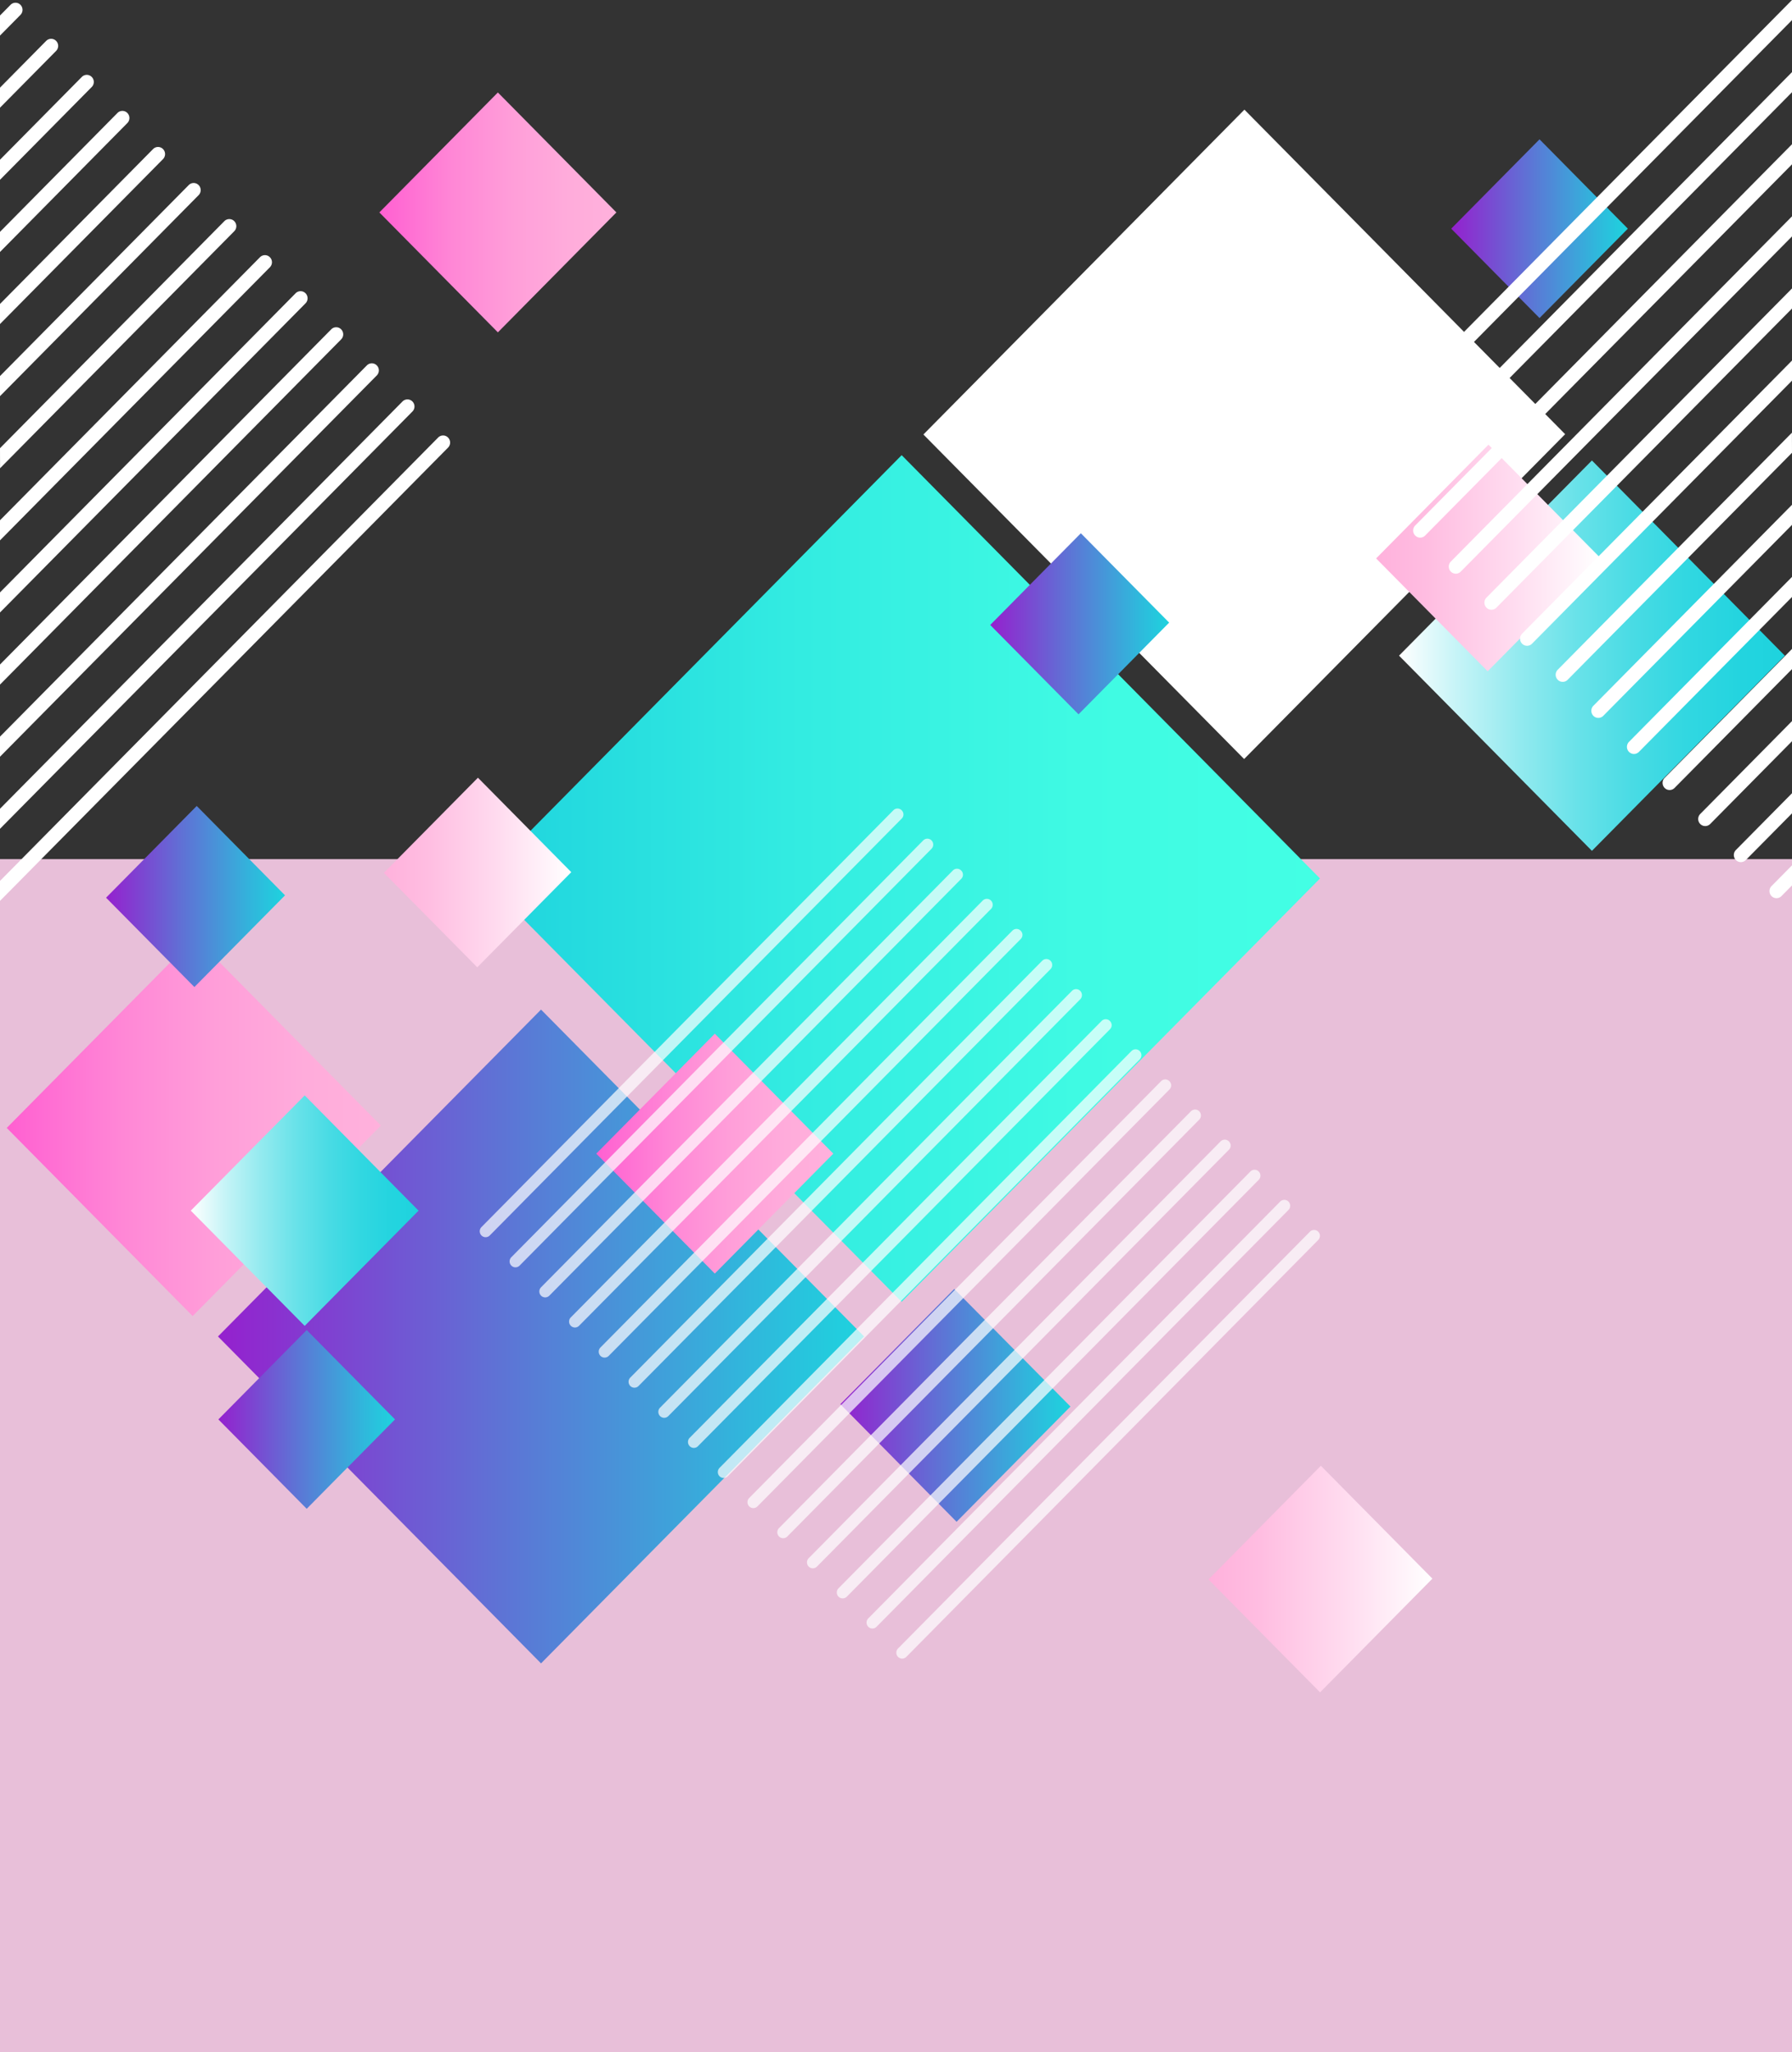 <svg xmlns="http://www.w3.org/2000/svg" xmlns:xlink="http://www.w3.org/1999/xlink" width="987" height="1130.07" viewBox="0 0 987 1130.07"><rect x="0" y="0" width="987" height="1130.07" fill="#333333" stroke="none"/><defs><linearGradient id="Névtelen_színátmenet_41" x1="7830.21" y1="-232.36" x2="8186.07" y2="-232.36" gradientTransform="matrix(1, 0, 0, -1, -7710.15, 503.57)" gradientUnits="userSpaceOnUse"><stop offset="0" stop-color="#9520ce"/><stop offset="0.42" stop-color="#6070d5"/><stop offset="0.82" stop-color="#30b7dc"/><stop offset="1" stop-color="#1ed3de"/></linearGradient><linearGradient id="Névtelen_színátmenet_2" x1="7976.36" y1="19.84" x2="8437.18" y2="19.84" gradientTransform="matrix(1, 0, 0, -1, -7710.15, 503.57)" gradientUnits="userSpaceOnUse"><stop offset="0" stop-color="#1ed3de"/><stop offset="0.02" stop-color="#20d5de"/><stop offset="0.38" stop-color="#33ece1"/><stop offset="0.71" stop-color="#3ffae3"/><stop offset="1" stop-color="#43ffe4"/></linearGradient><linearGradient id="Névtelen_színátmenet_66" x1="-142.78" y1="10100.29" x2="-142.78" y2="9976.96" gradientTransform="matrix(0, 1, 1, 0, -9311.35, 1012.27)" gradientUnits="userSpaceOnUse"><stop offset="0" stop-color="#fff"/><stop offset="0.37" stop-color="#ffddf0"/><stop offset="0.77" stop-color="#ffbde1"/><stop offset="1" stop-color="#ffb1dc"/></linearGradient><linearGradient id="Névtelen_színátmenet_66-2" x1="-531.84" y1="9625.99" x2="-531.84" y2="9522.8" xlink:href="#Névtelen_színátmenet_66"/><linearGradient id="Névtelen_színátmenet_41-2" x1="8173" y1="-270.29" x2="8299.73" y2="-270.29" xlink:href="#Névtelen_színátmenet_41"/><linearGradient id="Névtelen_színátmenet_41-3" x1="8509.45" y1="377.64" x2="8606.73" y2="377.64" xlink:href="#Névtelen_színátmenet_41"/><linearGradient id="Névtelen_színátmenet_7" x1="7713.85" y1="-116.87" x2="7919.94" y2="-116.87" gradientTransform="matrix(1, 0, 0, -1, -7710.15, 503.57)" gradientUnits="userSpaceOnUse"><stop offset="0" stop-color="#ff5fd1"/><stop offset="0.05" stop-color="#ff66d2"/><stop offset="0.31" stop-color="#ff87d6"/><stop offset="0.56" stop-color="#ff9ed9"/><stop offset="0.8" stop-color="#ffacdb"/><stop offset="1" stop-color="#ffb1dc"/></linearGradient><linearGradient id="Névtelen_színátmenet_45" x1="8480.7" y1="142.54" x2="8693.19" y2="142.54" gradientTransform="matrix(1, 0, 0, -1, -7710.15, 503.57)" gradientUnits="userSpaceOnUse"><stop offset="0" stop-color="#fff"/><stop offset="0.15" stop-color="#c6f4f7"/><stop offset="0.31" stop-color="#93eaef"/><stop offset="0.46" stop-color="#69e2e9"/><stop offset="0.61" stop-color="#48dbe4"/><stop offset="0.75" stop-color="#31d7e1"/><stop offset="0.89" stop-color="#23d4df"/><stop offset="1" stop-color="#1ed3de"/></linearGradient><linearGradient id="Névtelen_színátmenet_7-2" x1="7919.08" y1="386.6" x2="8049.65" y2="386.6" xlink:href="#Névtelen_színátmenet_7"/><linearGradient id="Névtelen_színátmenet_45-2" x1="7815.24" y1="-163.07" x2="7940.68" y2="-163.07" xlink:href="#Névtelen_színátmenet_45"/><linearGradient id="Névtelen_színátmenet_7-3" x1="8038.56" y1="-131.68" x2="8169.13" y2="-131.68" xlink:href="#Névtelen_színátmenet_7"/><linearGradient id="Névtelen_színátmenet_41-4" x1="7768.57" y1="9.91" x2="7867.13" y2="9.91" xlink:href="#Névtelen_színátmenet_41"/><linearGradient id="Névtelen_színátmenet_41-5" x1="7830.43" y1="-278.02" x2="7927.71" y2="-278.02" xlink:href="#Névtelen_színátmenet_41"/><linearGradient id="Névtelen_színátmenet_41-6" x1="8255.54" y1="160.08" x2="8354.1" y2="160.08" xlink:href="#Névtelen_színátmenet_41"/><linearGradient id="Névtelen_színátmenet_66-3" x1="-705.02" y1="10192.61" x2="-705.02" y2="10069.28" xlink:href="#Névtelen_színátmenet_66"/></defs><g id="Layer_2" data-name="Layer 2"><g id="nav"><rect x="2877" y="-7609" width="657" height="987" transform="translate(-6622 -2403.93) rotate(90)" fill="#e8bfd9"/><polygon points="297.99 555.92 120.06 735.92 297.99 915.93 475.92 735.92 297.99 555.92" fill="url(#Névtelen_színátmenet_41)"/><polygon points="496.62 250.63 266.21 483.73 496.62 716.83 727.03 483.73 496.62 250.63" fill="url(#Névtelen_színátmenet_2)"/><polygon points="727.5 807.11 665.61 869.72 727.06 931.88 788.94 869.27 727.5 807.11" fill="url(#Névtelen_színátmenet_66)"/><polygon points="263.24 428.24 211.45 480.63 262.87 532.64 314.65 480.25 263.24 428.24" fill="url(#Névtelen_színátmenet_66-2)"/><polygon points="525.58 709.76 462.86 773.21 526.86 837.96 589.59 774.5 525.58 709.76" fill="url(#Névtelen_színátmenet_41-2)"/><polygon points="847.94 76.72 799.3 125.92 847.94 175.13 896.59 125.92 847.94 76.72" fill="url(#Névtelen_színátmenet_41-3)"/><polygon points="107.39 516.19 3.71 621.09 106.11 724.68 209.8 619.79 107.39 516.19" fill="url(#Névtelen_színátmenet_7)"/><polygon points="876.8 253.55 770.56 361.03 876.8 468.51 983.05 361.03 876.8 253.55" fill="url(#Névtelen_színátmenet_45)"/><polygon points="274.22 50.92 208.94 116.97 274.22 183.01 339.5 116.97 274.22 50.92" fill="url(#Névtelen_színátmenet_7-2)"/><polygon points="685.4 60.38 508.59 239.25 685.24 417.95 862.05 239.08 685.4 60.38" fill="#fff"/><polygon points="167.82 603.18 105.09 666.64 167.82 730.09 230.54 666.64 167.82 603.18" fill="url(#Névtelen_színátmenet_45-2)"/><polygon points="393.7 569.2 328.42 635.25 393.7 701.29 458.98 635.25 393.7 569.2" fill="url(#Névtelen_színátmenet_7-3)"/><polygon points="108.35 443.8 58.42 494.31 107.07 543.51 156.99 493.01 108.35 443.8" fill="url(#Névtelen_színátmenet_41-4)"/><polygon points="168.93 732.38 120.28 781.59 168.93 830.8 217.57 781.59 168.93 732.38" fill="url(#Névtelen_színátmenet_41-5)"/><polygon points="595.31 293.63 545.39 344.13 594.03 393.34 643.95 342.84 595.31 293.63" fill="url(#Névtelen_színátmenet_41-6)"/><polygon points="819.82 244.87 757.94 307.49 819.38 369.64 881.26 307.03 819.82 244.87" fill="url(#Névtelen_színátmenet_66-3)"/><g opacity="0.7"><path d="M3209.61-7468.59a3.24,3.24,0,0,0-1-2.31,3.19,3.19,0,0,0-4.56,0l-226.87,229.51a3.3,3.3,0,0,0,0,4.62,3.22,3.22,0,0,0,4.57,0l226.86-229.52A3.21,3.21,0,0,0,3209.61-7468.59Z" transform="translate(-2712 7917.07)" fill="#fff"/><path d="M3226-7452a3.29,3.29,0,0,0-.94-2.31,3.21,3.21,0,0,0-4.56,0l-226.87,229.52a3.28,3.28,0,0,0,0,4.61,3.19,3.19,0,0,0,4.56,0l226.87-229.51A3.27,3.27,0,0,0,3226-7452Z" transform="translate(-2712 7917.07)" fill="#fff"/><path d="M3242.38-7435.44a3.28,3.28,0,0,0-1-2.31,3.19,3.19,0,0,0-4.56,0L3010-7208.24a3.3,3.3,0,0,0,0,4.62,3.21,3.21,0,0,0,4.56,0l226.87-229.52A3.26,3.26,0,0,0,3242.38-7435.44Z" transform="translate(-2712 7917.07)" fill="#fff"/><path d="M3258.76-7418.87a3.29,3.29,0,0,0-.94-2.31,3.21,3.21,0,0,0-4.56,0l-226.87,229.52a3.28,3.28,0,0,0,0,4.61,3.19,3.19,0,0,0,4.56,0l226.87-229.51A3.27,3.27,0,0,0,3258.76-7418.87Z" transform="translate(-2712 7917.07)" fill="#fff"/><path d="M3275.15-7402.29a3.28,3.28,0,0,0-1-2.31,3.19,3.19,0,0,0-4.56,0l-226.87,229.51a3.3,3.3,0,0,0,0,4.62,3.21,3.21,0,0,0,4.56,0L3274.2-7400A3.3,3.3,0,0,0,3275.15-7402.29Z" transform="translate(-2712 7917.07)" fill="#fff"/><path d="M3291.53-7385.72a3.29,3.29,0,0,0-.94-2.31,3.22,3.22,0,0,0-4.57,0l-226.87,229.52a3.28,3.28,0,0,0,0,4.61,3.2,3.2,0,0,0,4.57,0l226.87-229.51A3.27,3.27,0,0,0,3291.53-7385.72Z" transform="translate(-2712 7917.07)" fill="#fff"/><path d="M3307.91-7369.14a3.27,3.27,0,0,0-.94-2.31,3.19,3.19,0,0,0-4.56,0l-226.87,229.51a3.3,3.3,0,0,0,0,4.62,3.21,3.21,0,0,0,4.56,0L3307-7366.84A3.25,3.25,0,0,0,3307.91-7369.14Z" transform="translate(-2712 7917.07)" fill="#fff"/><path d="M3324.3-7352.57a3.3,3.3,0,0,0-1-2.31,3.21,3.21,0,0,0-4.56,0l-226.87,229.52a3.28,3.28,0,0,0,0,4.61,3.2,3.2,0,0,0,4.57,0l226.86-229.51A3.28,3.28,0,0,0,3324.3-7352.57Z" transform="translate(-2712 7917.07)" fill="#fff"/><path d="M3340.68-7336a3.27,3.27,0,0,0-.94-2.31,3.19,3.19,0,0,0-4.56,0l-226.87,229.51a3.3,3.3,0,0,0,0,4.62,3.21,3.21,0,0,0,4.56,0l226.87-229.52A3.25,3.25,0,0,0,3340.68-7336Z" transform="translate(-2712 7917.07)" fill="#fff"/><path d="M3357.07-7319.42a3.3,3.3,0,0,0-1-2.31,3.21,3.21,0,0,0-4.56,0l-226.87,229.52a3.28,3.28,0,0,0,0,4.61,3.19,3.19,0,0,0,4.56,0l226.87-229.51A3.28,3.28,0,0,0,3357.07-7319.42Z" transform="translate(-2712 7917.07)" fill="#fff"/><path d="M3373.45-7302.84a3.27,3.27,0,0,0-.94-2.31,3.19,3.19,0,0,0-4.56,0l-226.88,229.51a3.3,3.3,0,0,0,0,4.62,3.22,3.22,0,0,0,4.57,0l226.87-229.51A3.29,3.29,0,0,0,3373.45-7302.84Z" transform="translate(-2712 7917.07)" fill="#fff"/><path d="M3389.84-7286.27a3.26,3.26,0,0,0-1-2.3,3.19,3.19,0,0,0-4.56,0l-226.87,229.51a3.28,3.28,0,0,0,0,4.61,3.19,3.19,0,0,0,4.56,0L3388.89-7284A3.28,3.28,0,0,0,3389.84-7286.27Z" transform="translate(-2712 7917.07)" fill="#fff"/><path d="M3406.22-7269.69a3.28,3.28,0,0,0-.95-2.31,3.19,3.19,0,0,0-4.56,0l-226.87,229.51a3.3,3.3,0,0,0,0,4.62,3.22,3.22,0,0,0,4.57,0l226.86-229.52A3.26,3.26,0,0,0,3406.22-7269.69Z" transform="translate(-2712 7917.07)" fill="#fff"/><path d="M3422.6-7253.12a3.29,3.29,0,0,0-.94-2.31,3.21,3.21,0,0,0-4.56,0l-226.87,229.52a3.28,3.28,0,0,0,0,4.61,3.19,3.19,0,0,0,4.56,0l226.87-229.51A3.27,3.27,0,0,0,3422.6-7253.12Z" transform="translate(-2712 7917.07)" fill="#fff"/><path d="M3439-7236.54a3.28,3.28,0,0,0-.95-2.31,3.19,3.19,0,0,0-4.56,0l-226.87,229.51a3.3,3.3,0,0,0,0,4.62,3.21,3.21,0,0,0,4.56,0L3438-7234.23A3.3,3.3,0,0,0,3439-7236.54Z" transform="translate(-2712 7917.07)" fill="#fff"/></g><path d="M3699-7906l-241.31,244.12a3.83,3.83,0,0,1-5.47,0,3.93,3.93,0,0,1,0-5.52L3699-7917.07Z" transform="translate(-2712 7917.07)" fill="#fff"/><path d="M3699-7866.3,3477.31-7642a3.82,3.82,0,0,1-5.46,0,3.94,3.94,0,0,1,0-5.53L3699-7877.36Z" transform="translate(-2712 7917.07)" fill="#fff"/><path d="M3699-7826.59l-202.06,204.41a3.83,3.83,0,0,1-5.47,0,3.94,3.94,0,0,1,0-5.53L3699-7837.65Z" transform="translate(-2712 7917.07)" fill="#fff"/><path d="M3699-7786.89l-182.44,184.57a3.82,3.82,0,0,1-5.46,0,3.94,3.94,0,0,1,0-5.53L3699-7797.94Z" transform="translate(-2712 7917.07)" fill="#fff"/><path d="M3699-7747.18l-162.81,164.71a3.83,3.83,0,0,1-5.47,0,3.94,3.94,0,0,1,0-5.53L3699-7758.24Z" transform="translate(-2712 7917.07)" fill="#fff"/><path d="M3699-7707.47l-143.19,144.85a3.82,3.82,0,0,1-5.46,0,3.94,3.94,0,0,1,0-5.53L3699-7718.53Z" transform="translate(-2712 7917.07)" fill="#fff"/><path d="M3699-7667.76l-123.56,125a3.85,3.85,0,0,1-5.47,0,3.94,3.94,0,0,1,0-5.53l129-130.53Z" transform="translate(-2712 7917.07)" fill="#fff"/><path d="M3699-7628.06l-103.94,105.15a3.82,3.82,0,0,1-5.46,0,3.94,3.94,0,0,1,0-5.53L3699-7639.11Z" transform="translate(-2712 7917.07)" fill="#fff"/><path d="M3699-7588.35l-84.31,85.3a3.85,3.85,0,0,1-5.47,0,3.94,3.94,0,0,1,0-5.53L3699-7599.4Z" transform="translate(-2712 7917.07)" fill="#fff"/><path d="M3699-7548.64l-64.68,65.44a3.83,3.83,0,0,1-5.47,0,3.94,3.94,0,0,1,0-5.53l70.15-71Z" transform="translate(-2712 7917.07)" fill="#fff"/><path d="M3699-7508.93l-45.06,45.59a3.85,3.85,0,0,1-5.47,0,3.94,3.94,0,0,1,0-5.53L3699-7520Z" transform="translate(-2712 7917.07)" fill="#fff"/><path d="M3699-7469.22l-25.44,25.73a3.82,3.82,0,0,1-5.46,0,3.94,3.94,0,0,1,0-5.53l30.9-31.26Z" transform="translate(-2712 7917.07)" fill="#fff"/><path d="M3699-7429.51l-5.81,5.87a3.82,3.82,0,0,1-5.46,0,3.94,3.94,0,0,1,0-5.53l11.27-11.4Z" transform="translate(-2712 7917.07)" fill="#fff"/><path d="M2712-7432l241.31-244.13a3.83,3.83,0,0,1,5.47,0,3.94,3.94,0,0,1,0,5.53L2712-7421Z" transform="translate(-2712 7917.07)" fill="#fff"/><path d="M2712-7471.74,2933.69-7696a3.84,3.84,0,0,1,5.46,0,3.94,3.94,0,0,1,0,5.53L2712-7460.69Z" transform="translate(-2712 7917.07)" fill="#fff"/><path d="M2712-7511.45l202.06-204.42a3.85,3.85,0,0,1,5.47,0,3.94,3.94,0,0,1,0,5.53L2712-7500.39Z" transform="translate(-2712 7917.07)" fill="#fff"/><path d="M2712-7551.16l182.44-184.57a3.84,3.84,0,0,1,5.46,0,3.94,3.94,0,0,1,0,5.53L2712-7540.1Z" transform="translate(-2712 7917.07)" fill="#fff"/><path d="M2712-7590.87l162.81-164.71a3.83,3.83,0,0,1,5.47,0,3.94,3.94,0,0,1,0,5.53L2712-7579.81Z" transform="translate(-2712 7917.07)" fill="#fff"/><path d="M2712-7630.58l143.19-144.85a3.82,3.82,0,0,1,5.46,0,3.94,3.94,0,0,1,0,5.53L2712-7619.52Z" transform="translate(-2712 7917.07)" fill="#fff"/><path d="M2712-7670.28l123.56-125a3.83,3.83,0,0,1,5.47,0,3.93,3.93,0,0,1,0,5.52l-129,130.53Z" transform="translate(-2712 7917.07)" fill="#fff"/><path d="M2712-7710l103.94-105.15a3.82,3.82,0,0,1,5.46,0,3.94,3.94,0,0,1,0,5.53L2712-7698.93Z" transform="translate(-2712 7917.07)" fill="#fff"/><path d="M2712-7749.7l84.31-85.29a3.83,3.83,0,0,1,5.47,0,3.94,3.94,0,0,1,0,5.53L2712-7738.64Z" transform="translate(-2712 7917.07)" fill="#fff"/><path d="M2712-7789.41l64.68-65.44a3.83,3.83,0,0,1,5.47,0,3.94,3.94,0,0,1,0,5.53l-70.15,71Z" transform="translate(-2712 7917.07)" fill="#fff"/><path d="M2712-7829.12l45.06-45.58a3.83,3.83,0,0,1,5.47,0,3.94,3.94,0,0,1,0,5.53L2712-7818.06Z" transform="translate(-2712 7917.07)" fill="#fff"/><path d="M2712-7868.82l25.44-25.74a3.84,3.84,0,0,1,5.46,0,3.94,3.94,0,0,1,0,5.53l-30.9,31.26Z" transform="translate(-2712 7917.07)" fill="#fff"/><path d="M2712-7908.53l5.81-5.88a3.82,3.82,0,0,1,5.46,0,3.94,3.94,0,0,1,0,5.53l-11.27,11.4Z" transform="translate(-2712 7917.07)" fill="#fff"/></g></g></svg>